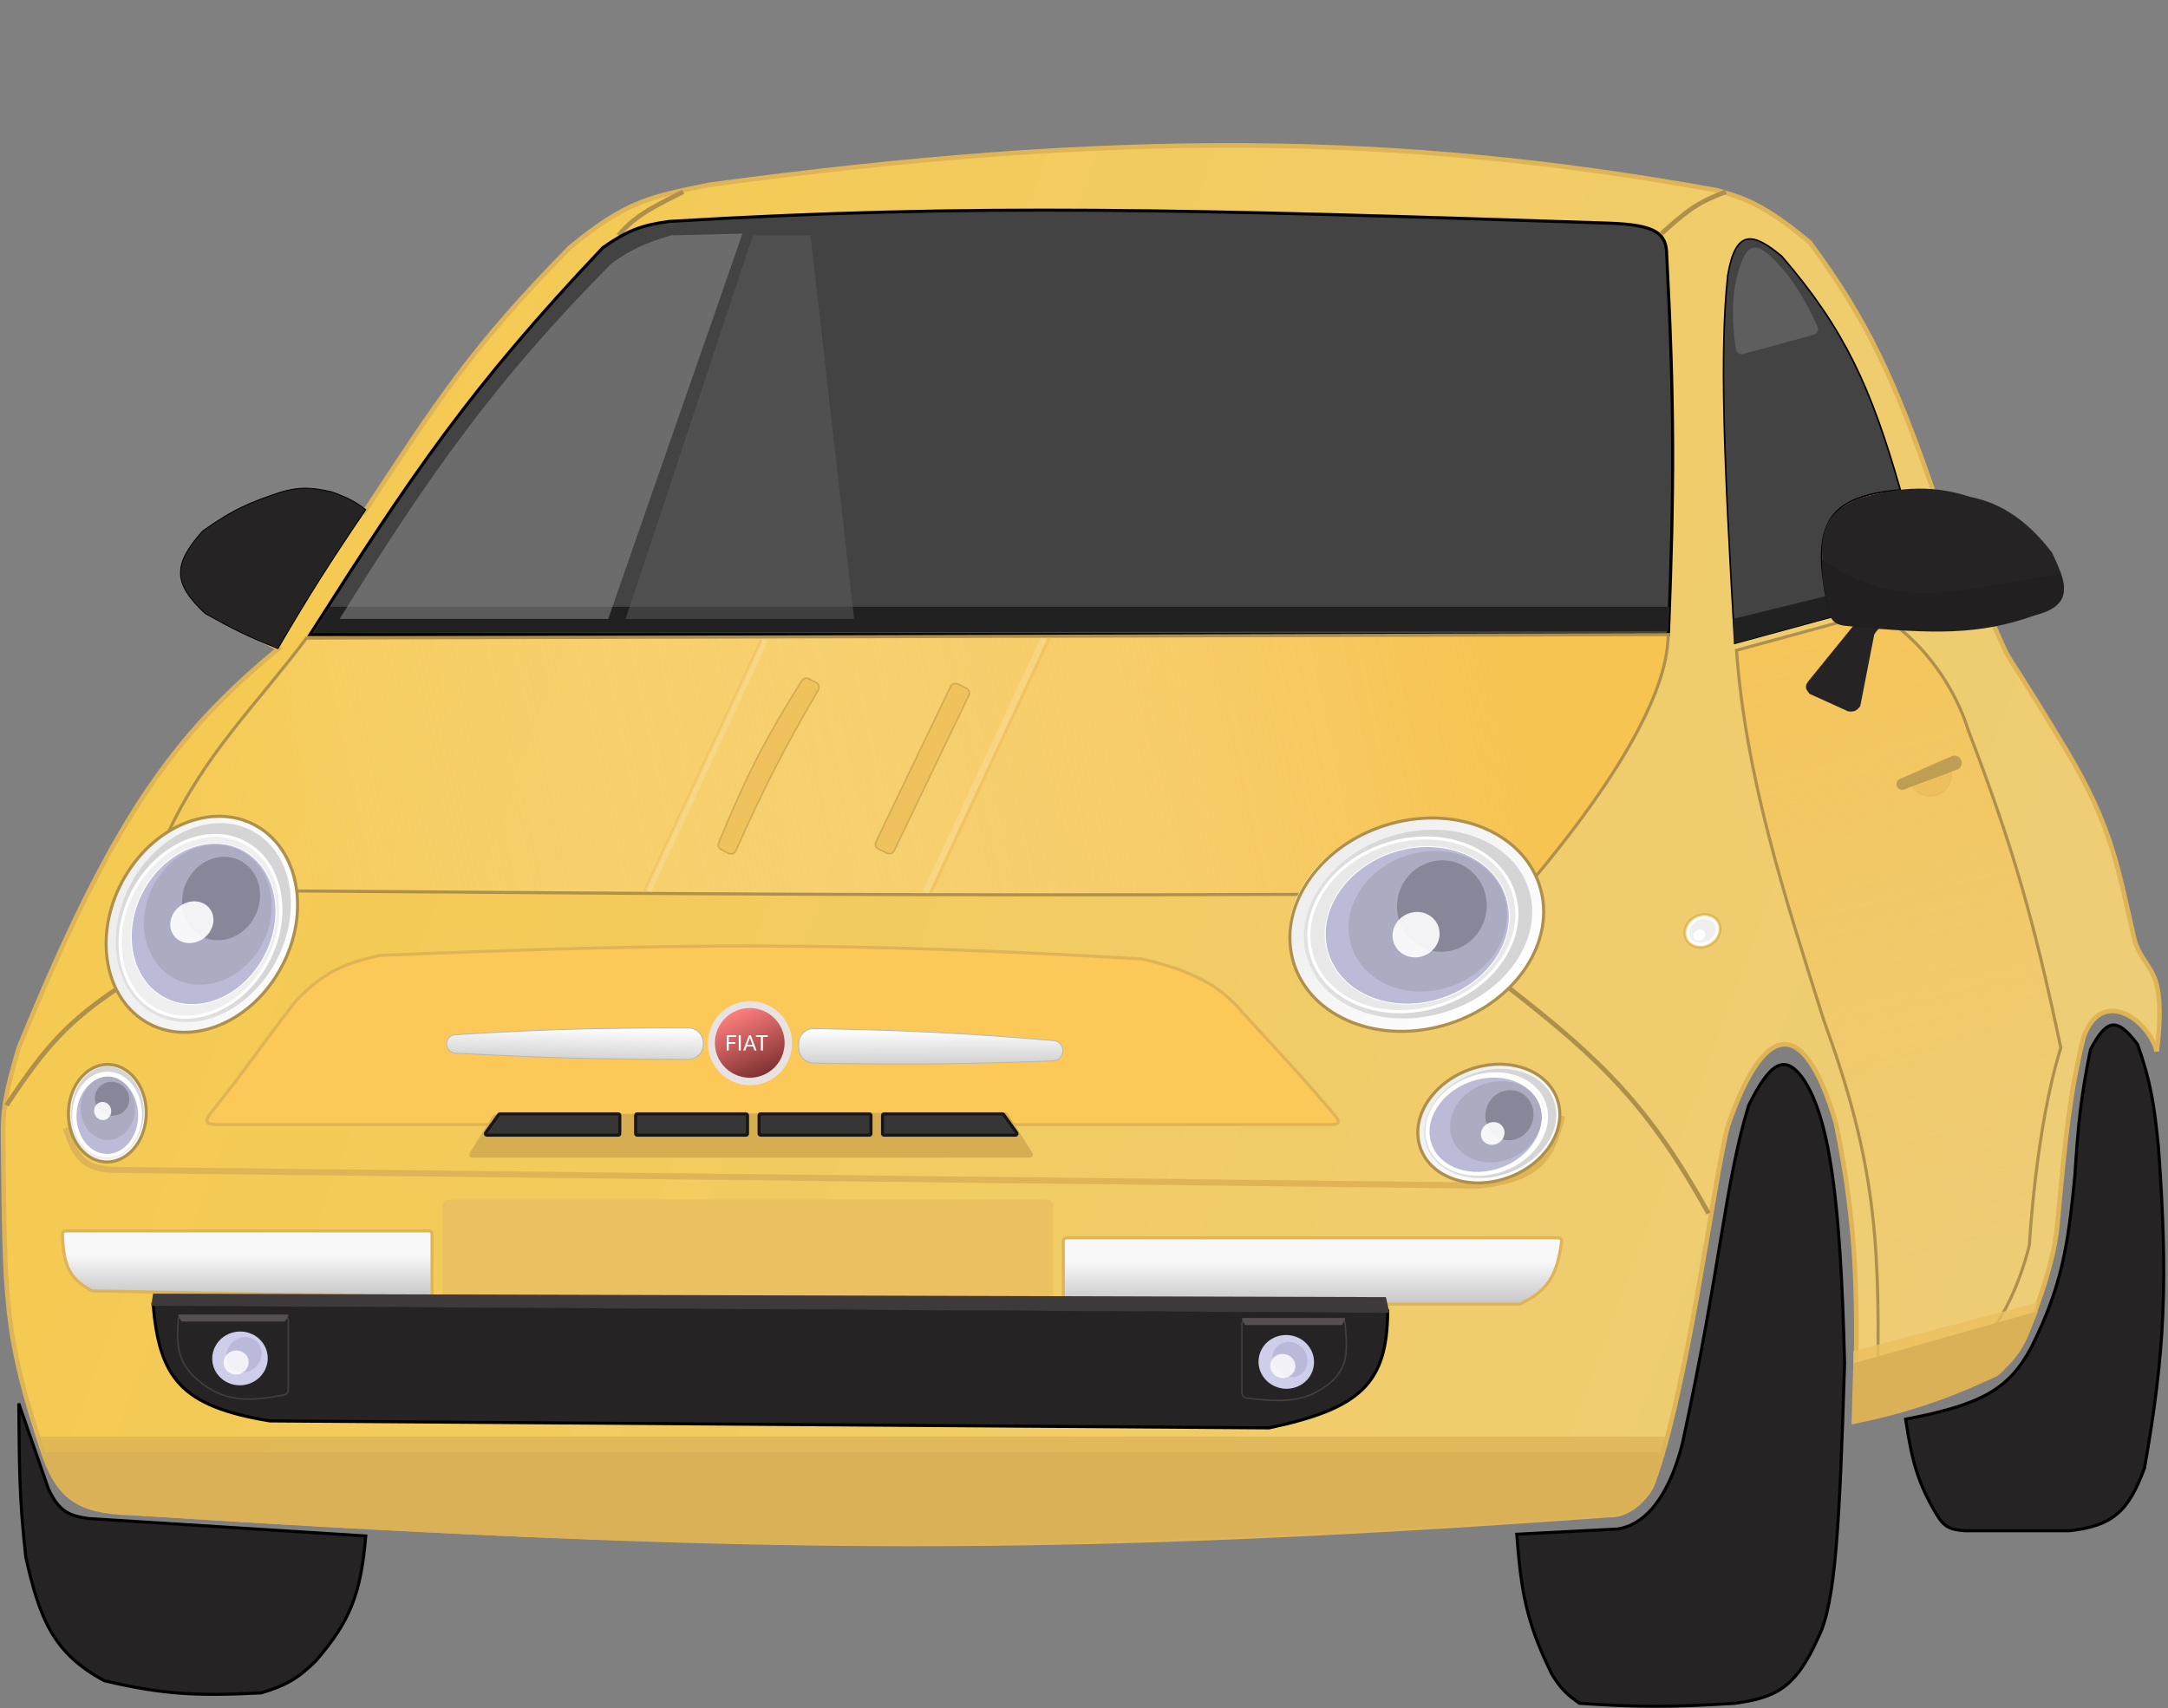 <svg width="708" height="558" viewBox="0 0 708 558" fill="none" xmlns="http://www.w3.org/2000/svg">
<rect x="0" y="0" width="708" height="558" fill="#808080" stroke="none"/>
<path d="M1.008 371.302C1.606 425.088 1.124 435.751 14.675 476.087C20.117 490.555 27.253 493.935 44.858 494.31C232.795 505.96 332.088 509.004 525.5 494.88C532.388 495.169 538.163 488.587 539.737 484.629C551.215 453.705 559.526 385.99 564.225 367.885C575.87 333.981 588.916 330.828 599.533 366.746C606.93 403.189 606.633 424.635 605.797 464.128C623.849 458.86 634.515 456.389 651.925 448.752C656.801 444.094 659.16 441.095 662.176 434.515C662.176 434.515 670.578 414.71 671.857 400.346C674.464 371.057 676.138 356.173 680.399 338.842C686.241 322.281 701.536 332.847 704.318 343.397C704.318 343.397 706.34 329.733 704.318 321.757C702.68 315.297 698.432 312.87 696.914 306.381C691.746 284.287 690.08 270.504 674.705 244.877C659.329 219.25 656.402 215.875 654.773 212.417L631.416 160.594C618.696 123.872 609.634 104.26 590.991 79.158C579.349 69.554 572.166 65.025 560.239 62.074C456.918 43.445 364.546 42.43 231.648 60.365C212.813 64.257 204.932 65.333 186.089 80.866C153.629 113.896 143.013 130.811 118.89 167.428C105.109 158.299 97.728 156.282 70.484 171.414C58.978 178.949 56.402 192.791 69.346 201.027L90.986 211.847C56.638 240.171 36.729 267.404 6.133 342.258C1.368 358.184 0.93 363.402 1.008 371.302Z" fill="url(#paint0_linear)" stroke="#DEB457" stroke-width="1.5"/>
<rect x="144.509" y="391.803" width="199.319" height="34.169" rx="2" fill="#EBC061"/>
<path d="M21.381 402.054H140.092C140.645 402.054 141.092 402.502 141.092 403.054V422.676C141.092 423.235 140.634 423.686 140.074 423.676L30.286 421.67C30.127 421.667 29.968 421.625 29.828 421.549C22.768 417.685 20.697 413.498 20.387 403.073C20.37 402.514 20.822 402.054 21.381 402.054Z" fill="url(#paint1_linear)" stroke="#DEB457"/>
<path d="M347.245 424.972V405.332C347.245 404.78 347.693 404.332 348.245 404.332H508.992C509.59 404.332 510.056 404.855 509.978 405.448C508.503 416.71 505.521 421.382 496.663 425.865C496.524 425.935 496.368 425.972 496.213 425.972H348.245C347.693 425.972 347.245 425.525 347.245 424.972Z" fill="url(#paint2_linear)" stroke="#DEB457"/>
<path d="M453.176 428.25L49.983 425.972C52.062 449.815 58.733 459.343 88.138 464.128L414.451 466.405C444.284 460.092 453.032 451.895 453.176 428.25Z" fill="#262324" stroke="black"/>
<path d="M59.925 429.639H92.395C93.362 429.639 94.145 430.423 94.145 431.389V453.938C94.145 454.776 93.551 455.496 92.73 455.651C82.585 457.566 74.352 458.303 66.073 451.97C62.117 448.944 59.992 446.038 58.929 442.769C57.863 439.49 57.856 435.819 58.192 431.239C58.258 430.335 59.016 429.639 59.925 429.639Z" fill="#262324" stroke="#433D3F" stroke-width="0.5"/>
<ellipse rx="8.957" ry="8.883" transform="matrix(0.864 0.504 -0.531 0.848 78.37 443.712)" fill="#CECEEA"/>
<ellipse rx="5.552" ry="5.976" transform="matrix(0.864 0.504 -0.531 0.848 79.656 442.527)" fill="#BAB9D9"/>
<path d="M79.198 448.4C77.243 449.53 74.727 448.943 73.578 447.089C72.429 445.235 73.082 442.816 75.037 441.686C76.991 440.556 79.507 441.143 80.657 442.997C81.806 444.851 81.153 447.27 79.198 448.4Z" fill="white" fill-opacity="0.8"/>
<path d="M58.217 429.842C58.098 429.642 58.242 429.389 58.475 429.389H93.868C94.101 429.389 94.245 429.642 94.127 429.842L93.132 431.52C93.078 431.611 92.98 431.667 92.874 431.667H59.469C59.363 431.667 59.265 431.611 59.211 431.52L58.217 429.842Z" fill="#554F51"/>
<path d="M437.523 430.778H407.332C406.365 430.778 405.582 431.562 405.582 432.528V454.934C405.582 455.826 406.253 456.576 407.139 456.675C416.862 457.763 424.763 458.51 432.524 453.102C436.576 450.278 438.442 447.395 439.214 444.094C439.983 440.799 439.668 437.07 439.282 432.507C439.279 432.468 439.276 432.429 439.272 432.39C439.195 431.479 438.435 430.778 437.523 430.778Z" fill="#262324" stroke="#433D3F" stroke-width="0.5"/>
<ellipse rx="8.957" ry="8.883" transform="matrix(-0.864 0.504 0.531 0.848 420.059 444.851)" fill="#CECEEA"/>
<ellipse rx="5.552" ry="5.976" transform="matrix(-0.864 0.504 0.531 0.848 421.27 444.087)" fill="#BAB9D9"/>
<path d="M416.844 449.539C418.799 450.669 421.315 450.082 422.464 448.228C423.613 446.374 422.96 443.955 421.006 442.825C419.051 441.695 416.535 442.282 415.386 444.136C414.236 445.99 414.889 448.409 416.844 449.539Z" fill="white" fill-opacity="0.8"/>
<path d="M439.253 430.974C439.364 430.774 439.22 430.528 438.991 430.528H405.842C405.613 430.528 405.469 430.774 405.58 430.974L406.512 432.652C406.565 432.747 406.665 432.806 406.774 432.806H438.059C438.168 432.806 438.268 432.747 438.321 432.652L439.253 430.974Z" fill="#554F51"/>
<path d="M49.951 422.728C49.965 422.629 50.05 422.556 50.149 422.556L452.439 423.694C452.533 423.694 452.613 423.759 452.634 423.85L453.684 428.575C453.711 428.7 453.616 428.819 453.487 428.818L49.635 426.543C49.514 426.542 49.421 426.435 49.438 426.315L49.951 422.728Z" fill="#3E393B"/>
<path d="M96.68 326.883C83.292 344.182 81.389 347.852 69.915 362.19C66.773 365.969 66.305 367.445 71.623 367.316H433.814C437.618 367.437 437.947 366.667 435.522 363.899C424.637 350.967 420.687 347.057 405.909 330.869C398.154 321.433 388.429 316.878 372.879 313.215C274.601 307.555 222.336 308.057 124.016 312.076C112.015 314.854 105.783 317.534 96.68 326.883Z" fill="#FCC959" stroke="#DEB457"/>
<path d="M160.947 364.473C161.129 364.18 161.449 364.002 161.793 364L328.238 363.332C328.583 363.33 328.904 363.506 329.088 363.798L337.166 376.602C337.586 377.268 337.107 378.136 336.32 378.136H154.278C153.494 378.136 153.015 377.275 153.428 376.609L160.947 364.473Z" fill="#D7AD51"/>
<path d="M201.91 363.829H163.266C163.105 363.829 162.954 363.907 162.86 364.038L158.579 370.011C158.342 370.342 158.578 370.802 158.985 370.802H201.91C202.187 370.802 202.41 370.578 202.41 370.302V364.329C202.41 364.053 202.187 363.829 201.91 363.829Z" fill="#363636" stroke="#161616"/>
<path d="M288.705 363.829H327.349C327.51 363.829 327.661 363.907 327.755 364.038L332.037 370.011C332.274 370.342 332.037 370.802 331.63 370.802H288.705C288.429 370.802 288.205 370.578 288.205 370.302V364.329C288.205 364.053 288.429 363.829 288.705 363.829Z" fill="#363636" stroke="#161616"/>
<rect x="207.581" y="363.829" width="36.532" height="6.973" rx="0.5" fill="#363636" stroke="#161616"/>
<rect x="247.893" y="363.829" width="36.532" height="6.973" rx="0.5" fill="#363636" stroke="#161616"/>
<circle cx="244.932" cy="340.744" r="13.734" transform="rotate(0.535 244.932 340.744)" fill="#E8E2E2"/>
<circle cx="244.849" cy="340.65" r="11.384" transform="rotate(0.535 244.849 340.65)" fill="url(#paint3_linear)"/>
<path d="M240.088 340.935H237.999V343.133H237.343V338.157H240.426V338.697H237.999V340.399H240.088V340.935ZM241.916 343.133H241.26V338.157H241.916V343.133ZM245.929 341.834H243.844L243.376 343.133H242.699L244.599 338.157H245.174L247.077 343.133H246.404L245.929 341.834ZM244.042 341.294H245.734L244.886 338.967L244.042 341.294ZM250.741 338.697H249.142V343.133H248.489V338.697H246.893V338.157H250.741V338.697Z" fill="white"/>
<path d="M265.771 335.996C295.486 336.53 313.953 337.354 344.08 339.899C345.81 340.045 347.135 341.502 347.119 343.238C347.102 345.011 345.694 346.459 343.923 346.525C313.774 347.655 295.3 347.792 265.577 347.225C262.92 347.174 260.794 344.991 260.818 342.334L260.833 340.796C260.858 338.104 263.079 335.948 265.771 335.996Z" fill="url(#paint4_linear)" stroke="#B7B7B7" stroke-width="0.3"/>
<path d="M224.823 335.78C195.981 335.747 178.028 336.179 148.669 337.983C147.091 338.08 145.856 339.382 145.841 340.964C145.826 342.576 147.082 343.916 148.693 344.002C178.014 345.572 195.957 346.026 224.811 346.032C227.469 346.032 229.637 343.889 229.662 341.231L229.667 340.672C229.692 337.981 227.514 335.784 224.823 335.78Z" fill="url(#paint5_linear)" stroke="#B7B7B7" stroke-width="0.3"/>
<path d="M493.032 322.896C522.985 346.257 538.575 361.362 557.953 396.359" stroke="#AE904C" stroke-width="1.5"/>
<path d="M39.155 322.327C22.303 333.538 14.782 341.838 2.139 361.051" stroke="#AE904C" stroke-width="1.5"/>
<path d="M542.577 76.311C550.111 69.648 553.355 66.457 563.648 62.643" stroke="#AE904C" stroke-width="1.5"/>
<path d="M21.501 368.455C24.536 377.852 27.291 381.68 36.877 382.122L483.351 387.248C501.667 384.948 506.673 379.244 510.117 364.468" stroke="#DEB457" stroke-width="2"/>
<path d="M202.027 76.88C207.69 69.769 216.041 66.344 223.098 62.643" stroke="#AE904C" stroke-width="1.5"/>
<path d="M564.225 89.978C561.598 114.84 562.907 149.183 566.503 210.139L597.824 201.597C590.481 171.179 596.484 162.145 620.604 160.024C610.993 126.496 602.454 107.64 581.879 83.714C572.686 76.063 566.841 74.413 564.225 89.978Z" fill="#434343" stroke="black" stroke-width="0.5"/>
<path d="M196.909 80.866C153.571 126.589 134.314 155.302 101.236 207.291H544.863C546.789 158.808 546.788 131.626 544.293 83.144C544.193 76.276 540.909 73.436 525.5 72.894C389.275 68.404 317.795 66.378 218.55 72.324C209.499 73.515 204.757 75.366 196.909 80.866Z" fill="#434343" stroke="black"/>
<path d="M592.262 109.371L569.345 115.62C568.239 115.921 567.117 115.238 566.931 114.107C566.209 109.709 564.91 99.09 567.31 90.039C570.424 78.292 573.712 78.366 581.594 87.198C587.55 93.873 591.818 102.79 593.547 106.748C594.022 107.834 593.406 109.059 592.262 109.371Z" fill="#5E5E5E"/>
<path d="M107.716 198.18L102.368 206.722L544.855 206.152L545.211 198.18H107.716Z" fill="#212121"/>
<path d="M565.926 202.166L566.495 210.139L597.817 201.596C597.036 199.005 596.67 197.503 596.108 194.763L565.926 202.166Z" fill="#212121"/>
<path d="M264.678 76.88H245.885L204.313 202.166H278.915L264.678 76.88Z" fill="#5E5E5E" fill-opacity="0.5"/>
<path d="M199.757 85.992C161.569 124.545 140.186 155.111 110.918 202.166H198.618L242.468 76.311L219.119 76.88C210.338 79.524 206.101 81.52 199.757 85.992Z" fill="#979797" fill-opacity="0.5"/>
<path d="M636.879 251.609C637.921 254.646 636.157 258.133 632.779 259.465C629.401 260.797 625.732 259.453 624.42 256.522L636.879 251.609Z" fill="#DEB457" stroke="#D5AA4D" stroke-width="0.5"/>
<path d="M640.425 248.207C640.988 249.452 640.38 250.914 639.101 251.394L621.822 257.872C620.841 258.239 619.751 257.719 619.42 256.725V256.725C619.118 255.82 619.555 254.834 620.429 254.45L637.318 247.016C638.505 246.494 639.891 247.025 640.425 248.207V248.207Z" fill="#3F3F3F"/>
<path d="M595.546 333.147C582.336 291.166 570.2 254.054 567.072 212.417L610.922 200.458C620.088 202.201 636.46 218.24 642.813 238.613C657.541 277.153 664.047 299.914 672.996 342.259C664.75 368.65 662.745 406.61 662.745 406.61C662.745 406.61 656.755 433.4 642.813 441.348C628.872 449.296 613.2 448.752 613.2 448.752C614.032 402.451 611.458 376.857 595.546 333.147Z" fill="url(#paint6_linear)" stroke="#AE904C"/>
<path d="M594.977 179.387C595.242 188.25 595.822 193.122 597.824 201.597C599.443 203.816 602.024 203.946 605.228 204.444L590.421 222.667C589.339 224.25 589.63 225.12 590.991 226.654L603.519 232.349C605.406 232.59 606.3 232.275 607.506 230.64L612.062 207.291C613.429 205.037 614.521 204.36 617.187 204.444C637.699 207 649.039 205.747 669.01 199.319C676.32 194.638 674.681 190.317 670.149 180.526C662.58 170.692 654.144 164.388 643.383 162.302C632.116 158.625 621.64 158.594 606.936 162.872C598.869 166.414 595.338 170.409 594.977 179.387Z" fill="#262324"/>
<path d="M90.762 211.847C101.323 193.806 107.648 183.894 119.452 166.478C115.878 163.717 113.379 162.484 108.327 160.661C101.304 159.046 97.72 159.06 91.933 160.661C81.898 163.986 76.294 166.232 66.17 173.458C56.541 184.278 56.255 190.42 67.06 200.458C76.028 205.421 81.441 208.163 90.762 211.847Z" fill="#262324" stroke="black" stroke-width="0.3"/>
<path d="M596.678 197.041C595.871 192.419 595.143 193.626 594.969 182.804C621.14 200.465 639.11 192.476 672.988 187.359C675.592 194.803 673.392 198.683 664.446 201.027C646.621 207.371 632.143 207.278 602.942 204.444C598.645 204.122 597.254 202.006 596.678 197.041Z" fill="#211F20"/>
<path d="M93.833 291.005L54.539 272.782C66.829 246.168 83.335 230.761 100.097 208.43L544.863 207.292C544.255 211.154 546.754 232.362 500.443 287.588L424.133 292.144C294.418 292.612 220.954 291.893 93.833 291.005Z" fill="url(#paint7_linear)" stroke="#AE904C"/>
<path d="M234.706 275.291C243.445 254.072 249.552 241.883 261.844 222.328C262.325 221.561 263.316 221.288 264.121 221.701L266.514 222.927C267.407 223.385 267.732 224.502 267.226 225.371C255.705 245.16 249.5 257.287 240.309 277.888C239.899 278.806 238.802 279.194 237.908 278.736L235.524 277.515C234.716 277.1 234.36 276.132 234.706 275.291Z" fill="#F0C25D" stroke="#D2AA51" stroke-width="0.5"/>
<path d="M286.055 275.002L310.424 224.263C310.843 223.391 311.888 223.024 312.76 223.443L315.57 224.792C316.441 225.211 316.808 226.256 316.39 227.128L292.021 277.867C291.603 278.739 290.557 279.106 289.686 278.687L286.875 277.337C286.004 276.919 285.637 275.874 286.055 275.002Z" fill="#F0C25D" stroke="#D2AA51" stroke-width="0.5"/>
<path d="M210.569 291.005L248.725 209M342.689 208.43L303.964 291.575" stroke="#F0C25D" stroke-opacity="0.8"/>
<path d="M211.708 291.005L249.863 209M340.981 208.43L302.256 291.575" stroke="white" stroke-opacity="0.15" stroke-width="2"/>
<path d="M47.71 364.871C47.089 373.751 40.837 380.192 33.941 379.515C27.046 378.838 21.774 371.266 22.395 362.385C23.016 353.505 29.268 347.064 36.163 347.741C43.059 348.418 48.331 355.99 47.71 364.871Z" fill="url(#paint8_linear)" stroke="#AE904C"/>
<ellipse rx="11.829" ry="14.964" transform="matrix(0.995 0.098 -0.07 0.998 35.137 363.314)" fill="url(#paint9_linear)"/>
<path d="M45.85 365.154C45.328 372.606 40.046 378.169 34.051 377.581C28.056 376.992 23.619 370.474 24.14 363.023C24.661 355.571 29.944 350.008 35.938 350.596C41.933 351.185 46.371 357.703 45.85 365.154Z" fill="#EFEFEF"/>
<path d="M45.85 365.154C45.328 372.606 40.046 378.169 34.051 377.581C28.056 376.992 23.619 370.474 24.14 363.023C24.661 355.571 29.944 350.008 35.938 350.596C41.933 351.185 46.371 357.703 45.85 365.154Z" stroke="white"/>
<path d="M45.584 365.438C45.082 372.611 39.962 377.963 34.146 377.392C28.331 376.821 24.024 370.543 24.525 363.371C25.027 356.198 30.148 350.846 35.963 351.417C41.778 351.988 46.086 358.265 45.584 365.438Z" fill="#BBBBD7"/>
<path d="M45.584 365.438C45.082 372.611 39.962 377.963 34.146 377.392C28.331 376.821 24.024 370.543 24.525 363.371C25.027 356.198 30.148 350.846 35.963 351.417C41.778 351.988 46.086 358.265 45.584 365.438Z" stroke="white"/>
<ellipse rx="8.878" ry="10.358" transform="matrix(0.995 0.098 -0.07 0.998 35.206 362.008)" fill="#ABABC1"/>
<ellipse rx="5.632" ry="5.517" transform="matrix(0.995 0.098 -0.07 0.998 36.603 358.896)" fill="#888799"/>
<ellipse rx="2.797" ry="2.958" transform="matrix(0.995 0.098 -0.07 0.998 33.526 362.895)" fill="white" fill-opacity="0.9"/>
<path d="M91.017 317.492C80.67 335.066 61.061 342.124 47.279 333.571C33.498 325.019 30.471 303.914 40.818 286.339C51.164 268.765 70.773 261.707 84.555 270.26C98.336 278.812 101.364 299.917 91.017 317.492Z" fill="url(#paint10_linear)" stroke="#AE904C"/>
<ellipse rx="26.881" ry="33.922" transform="matrix(0.85 0.527 -0.507 0.862 66.406 301.364)" fill="url(#paint11_linear)"/>
<path d="M86.522 315.646C77.861 330.357 61.411 336.431 49.779 329.213C38.147 321.995 35.739 304.218 44.4 289.507C53.061 274.796 69.512 268.722 81.143 275.94C92.775 283.159 95.183 300.936 86.522 315.646Z" fill="#EFEFEF"/>
<path d="M86.522 315.646C77.861 330.357 61.411 336.431 49.779 329.213C38.147 321.995 35.739 304.218 44.4 289.507C53.061 274.796 69.512 268.722 81.143 275.94C92.775 283.159 95.183 300.936 86.522 315.646Z" stroke="white"/>
<path d="M85.621 313.666C77.957 326.683 63.182 331.861 52.636 325.317C42.09 318.772 39.688 302.935 47.352 289.918C55.015 276.901 69.791 271.723 80.336 278.267C90.882 284.812 93.284 300.65 85.621 313.666Z" fill="#BBBBD7" stroke="white" stroke-width="0.3"/>
<ellipse rx="20.177" ry="23.48" transform="matrix(0.85 0.527 -0.507 0.862 67.867 298.783)" fill="#ABABC1"/>
<ellipse rx="12.506" ry="13.851" transform="matrix(0.85 0.527 -0.507 0.862 72.186 293.5)" fill="#888799"/>
<path d="M65.939 306.865C62.491 308.984 58.225 308.178 56.41 305.066C54.596 301.953 55.92 297.712 59.367 295.593C62.815 293.474 67.081 294.28 68.895 297.393C70.71 300.505 69.386 304.746 65.939 306.865Z" fill="white" fill-opacity="0.9"/>
<path d="M502.789 291.9C507.295 309.799 493.039 328.99 470.675 334.619C448.31 340.249 426.668 330.094 422.163 312.195C417.657 294.297 431.913 275.106 454.277 269.477C476.642 263.847 498.284 274.002 502.789 291.9Z" fill="#E8E8E8" stroke="white"/>
<ellipse cx="468.215" cy="300.606" rx="35.316" ry="28.611" transform="rotate(-14.129 468.215 300.606)" fill="#F2F2F2"/>
<ellipse cx="467.784" cy="301.447" rx="26.176" ry="21.209" transform="rotate(-14.129 467.784 301.447)" fill="white"/>
<ellipse cx="470.157" cy="299.142" rx="20.658" ry="15.523" transform="rotate(-14.129 470.157 299.142)" fill="#F2F2F2"/>
<path d="M472.093 300.994C472.769 303.68 470.63 306.534 467.315 307.369C463.999 308.203 460.764 306.702 460.087 304.016C459.411 301.33 461.551 298.476 464.866 297.641C468.181 296.807 471.417 298.308 472.093 300.994Z" fill="white"/>
<path d="M471.019 335.059C448.504 341.218 426.672 331.29 422.085 313.145C417.499 295.001 431.812 275.185 454.326 269.026C476.841 262.866 498.673 272.794 503.26 290.939C507.846 309.084 493.533 328.899 471.019 335.059Z" fill="url(#paint12_linear)" stroke="#AE904C"/>
<ellipse rx="30.062" ry="37.858" transform="matrix(0.245 0.97 -0.965 0.264 463.101 301.847)" fill="url(#paint13_linear)"/>
<path d="M468.194 328.955C449.817 333.982 431.879 326.026 428.127 311.184C424.375 296.342 436.231 280.235 454.607 275.208C472.984 270.18 490.923 278.137 494.674 292.979C498.426 307.82 486.571 323.927 468.194 328.955Z" fill="#E9E8E8"/>
<path d="M468.194 328.955C449.817 333.982 431.879 326.026 428.127 311.184C424.375 296.342 436.231 280.235 454.607 275.208C472.984 270.18 490.923 278.137 494.674 292.979C498.426 307.82 486.571 323.927 468.194 328.955Z" stroke="white"/>
<path d="M469.01 326.684C452.744 331.134 436.834 323.765 433.43 310.296C430.025 296.827 440.391 282.269 456.657 277.819C472.923 273.369 488.832 280.739 492.237 294.208C495.642 307.677 485.276 322.235 469.01 326.684Z" fill="#BBBBD7" stroke="white" stroke-width="0.3"/>
<ellipse rx="22.564" ry="26.205" transform="matrix(0.245 0.97 -0.965 0.264 466.278 300.919)" fill="#ABABC1"/>
<ellipse rx="14.871" ry="14.704" transform="matrix(0.245 0.97 -0.965 0.264 470.868 295.958)" fill="#888799"/>
<ellipse rx="7.353" ry="7.741" transform="matrix(0.245 0.97 -0.965 0.264 462.438 305.302)" fill="white" fill-opacity="0.9"/>
<path d="M490.445 385.299C477.746 388.866 465.722 383.415 463.399 373.408C461.076 363.402 469.252 352.277 481.951 348.711C494.651 345.144 506.675 350.595 508.998 360.602C511.321 370.608 503.144 381.733 490.445 385.299Z" fill="url(#paint14_linear)" stroke="#AE904C"/>
<ellipse rx="17.254" ry="22.03" transform="matrix(0.226 0.974 -0.963 0.27 486.673 366.966)" fill="url(#paint15_linear)"/>
<path d="M489.13 382.651C478.543 385.624 468.349 381.096 466.362 372.538C464.376 363.979 471.348 354.63 481.935 351.657C492.522 348.683 502.715 353.211 504.702 361.77C506.689 370.329 499.717 379.677 489.13 382.651Z" fill="#EFEFEF"/>
<path d="M489.13 382.651C478.543 385.624 468.349 381.096 466.362 372.538C464.376 363.979 471.348 354.63 481.935 351.657C492.522 348.683 502.715 353.211 504.702 361.77C506.689 370.329 499.717 379.677 489.13 382.651Z" stroke="white"/>
<path d="M488.611 382.425C478.42 385.287 468.596 380.877 466.669 372.575C464.742 364.273 471.441 355.223 481.632 352.36C491.823 349.498 501.647 353.908 503.574 362.21C505.501 370.512 498.802 379.563 488.611 382.425Z" fill="#BBBBD7"/>
<path d="M488.611 382.425C478.42 385.287 468.596 380.877 466.669 372.575C464.742 364.273 471.441 355.223 481.632 352.36C491.823 349.498 501.647 353.908 503.574 362.21C505.501 370.512 498.802 379.563 488.611 382.425Z" stroke="white"/>
<ellipse rx="12.95" ry="15.249" transform="matrix(0.226 0.974 -0.963 0.27 488.519 366.414)" fill="#ABABC1"/>
<ellipse rx="8.108" ry="7.938" transform="matrix(0.226 0.974 -0.963 0.27 492.918 364.262)" fill="#888799"/>
<path d="M488.3 373.809C486.219 374.393 484.16 373.268 483.703 371.295C483.245 369.323 484.56 367.25 486.641 366.666C488.722 366.081 490.78 367.206 491.238 369.179C491.696 371.152 490.381 373.225 488.3 373.809Z" fill="white" fill-opacity="0.9"/>
<path d="M560.324 301.626C561.427 303.59 560.5 306.352 558.029 307.741C555.557 309.13 552.716 308.487 551.612 306.523C550.509 304.559 551.436 301.798 553.907 300.408C556.379 299.019 559.22 299.663 560.324 301.626Z" fill="#EFEFEF" stroke="white"/>
<path d="M561.309 301.061C562.741 303.608 561.563 307.05 558.583 308.725C555.603 310.401 552.05 309.618 550.618 307.07C549.186 304.522 550.364 301.08 553.344 299.405C556.324 297.73 559.877 298.513 561.309 301.061Z" stroke="#DBB45A" stroke-width="0.5"/>
<ellipse cx="554.875" cy="305.47" rx="2.027" ry="1.735" transform="rotate(-29.34 554.875 305.47)" fill="white"/>
<path d="M506.707 546.702C498.174 529.34 496.734 519.254 495.318 501.144L528.348 499.435C539.325 497.619 545.906 485.34 549.418 471.531C562.185 412.603 563.164 386.989 571.059 361.051C578.134 346.842 582.843 344.181 588.713 352.171C597.279 364.566 601.084 390.575 602.38 445.335C600.754 498.282 599.437 523.693 593.838 534.743C586.26 551.861 579.528 554.508 566.503 556.384C544.7 557.736 533.846 557.573 515.819 556.384C511.84 553.565 509.716 551.742 506.707 546.702Z" fill="#262324" stroke="black"/>
<path d="M632.563 494.88C626.134 484.233 624.373 477.049 622.312 463.558C646.898 458.887 655.999 453.859 663.315 440.209C673.347 420.122 675.298 407.206 677.552 384.4C678.623 367.426 679.558 358.175 682.677 342.828C688.007 332.651 691.364 332.235 698.053 341.12C702.418 353.451 703.523 360.989 704.887 374.719C708.034 418.369 707.066 441.327 700.331 479.504C695.139 493.558 690.048 498.421 675.843 500.005H641.675C636.863 499.703 634.804 498.668 632.563 494.88Z" fill="#262324" stroke="black"/>
<path d="M8.411 508.547C6.133 488.046 6.356 477.997 6.133 458.433L15.814 486.337C19.279 493.732 22.498 495.082 28.912 496.019L119.46 501.713C117.852 520.211 114.605 529.378 102.945 542.716C97.146 548.392 93.247 550.584 85.291 552.967C64.898 554.001 53.602 553.637 34.038 548.98C17.572 540.106 12.967 529.049 8.411 508.547Z" fill="#262324" stroke="black"/>
<path d="M543.147 474.378H13.529C18.332 487.972 23.614 493.381 42.572 494.88C229.84 507.224 334.707 507.988 521.506 495.449C534.134 495.433 539.356 490.742 543.147 474.378Z" fill="#DAB157"/>
<path d="M544.285 469.253H12.39C17.213 485.186 22.519 491.526 41.558 493.282C229.632 507.751 334.949 508.646 522.552 493.95C535.235 493.931 540.479 488.433 544.285 469.253Z" fill="#DAB157" fill-opacity="0.7"/>
<path d="M605.22 441.348V448.752C628.497 444.855 661.346 434.716 662.738 433.376C664.13 432.035 663.632 431.237 665.585 425.403L605.22 441.348Z" fill="#EBBF5F" fill-opacity="0.8"/>
<path d="M605.22 445.335L604.651 465.266C626.888 460.965 642.844 453.962 652.487 449.321C661.983 440.736 661.798 436.83 665.585 428.25L605.22 445.335Z" fill="#DAB157"/>
<defs>
<linearGradient id="paint0_linear" x1="23.21" y1="396.359" x2="675.836" y2="638.958" gradientUnits="userSpaceOnUse">
<stop stop-color="#F5CA53"/>
<stop offset="1" stop-color="#ECCE7C"/>
</linearGradient>
<linearGradient id="paint1_linear" x1="80.727" y1="402.054" x2="80.727" y2="423.694" gradientUnits="userSpaceOnUse">
<stop offset="0.349" stop-color="#F8F8F8"/>
<stop offset="1" stop-color="#C6C6C6"/>
</linearGradient>
<linearGradient id="paint2_linear" x1="428.681" y1="404.332" x2="428.681" y2="425.972" gradientUnits="userSpaceOnUse">
<stop offset="0.349" stop-color="#F8F8F8"/>
<stop offset="1" stop-color="#C6C6C6"/>
</linearGradient>
<linearGradient id="paint3_linear" x1="240.086" y1="330.343" x2="249.969" y2="351.892" gradientUnits="userSpaceOnUse">
<stop stop-color="#FF7E7E"/>
<stop offset="1" stop-color="#792E2E"/>
</linearGradient>
<linearGradient id="paint4_linear" x1="304.03" y1="336.164" x2="304.054" y2="350.495" gradientUnits="userSpaceOnUse">
<stop stop-color="white"/>
<stop offset="1" stop-color="#C5C5C5"/>
</linearGradient>
<linearGradient id="paint5_linear" x1="187.806" y1="335.248" x2="187.433" y2="349.344" gradientUnits="userSpaceOnUse">
<stop stop-color="white"/>
<stop offset="1" stop-color="#C5C5C5"/>
</linearGradient>
<linearGradient id="paint6_linear" x1="567.065" y1="166.858" x2="645.653" y2="498.296" gradientUnits="userSpaceOnUse">
<stop stop-color="#F7C351"/>
<stop offset="0.738" stop-color="#F0C76E" stop-opacity="0.24"/>
</linearGradient>
<linearGradient id="paint7_linear" x1="572.76" y1="196.471" x2="-59.934" y2="329.161" gradientUnits="userSpaceOnUse">
<stop offset="0.127" stop-color="#F7C351"/>
<stop offset="0.822" stop-color="#FFE6AF" stop-opacity="0"/>
</linearGradient>
<linearGradient id="paint8_linear" x1="47.182" y1="357.115" x2="23.05" y2="368.498" gradientUnits="userSpaceOnUse">
<stop stop-color="white"/>
<stop offset="1" stop-color="#EEEEEE"/>
</linearGradient>
<linearGradient id="paint9_linear" x1="10.068" y1="33.81" x2="13.392" y2="0.563" gradientUnits="userSpaceOnUse">
<stop stop-color="#EFEFEF"/>
<stop offset="1" stop-color="#D5D5D5"/>
</linearGradient>
<linearGradient id="paint10_linear" x1="97.234" y1="300.892" x2="36.52" y2="299.721" gradientUnits="userSpaceOnUse">
<stop stop-color="white"/>
<stop offset="1" stop-color="#EEEEEE"/>
</linearGradient>
<linearGradient id="paint11_linear" x1="22.879" y1="76.644" x2="30.396" y2="1.273" gradientUnits="userSpaceOnUse">
<stop stop-color="#EFEFEF"/>
<stop offset="1" stop-color="#D5D5D5"/>
</linearGradient>
<linearGradient id="paint12_linear" x1="489.314" y1="326.322" x2="440.011" y2="276.815" gradientUnits="userSpaceOnUse">
<stop stop-color="white"/>
<stop offset="1" stop-color="#EEEEEE"/>
</linearGradient>
<linearGradient id="paint13_linear" x1="25.586" y1="85.537" x2="33.958" y2="1.417" gradientUnits="userSpaceOnUse">
<stop stop-color="#EFEFEF"/>
<stop offset="1" stop-color="#D5D5D5"/>
</linearGradient>
<linearGradient id="paint14_linear" x1="500.912" y1="380.504" x2="473.804" y2="352.888" gradientUnits="userSpaceOnUse">
<stop stop-color="white"/>
<stop offset="1" stop-color="#EEEEEE"/>
</linearGradient>
<linearGradient id="paint15_linear" x1="14.685" y1="49.775" x2="19.623" y2="0.838" gradientUnits="userSpaceOnUse">
<stop stop-color="#EFEFEF"/>
<stop offset="1" stop-color="#D5D5D5"/>
</linearGradient>
</defs>
</svg>

